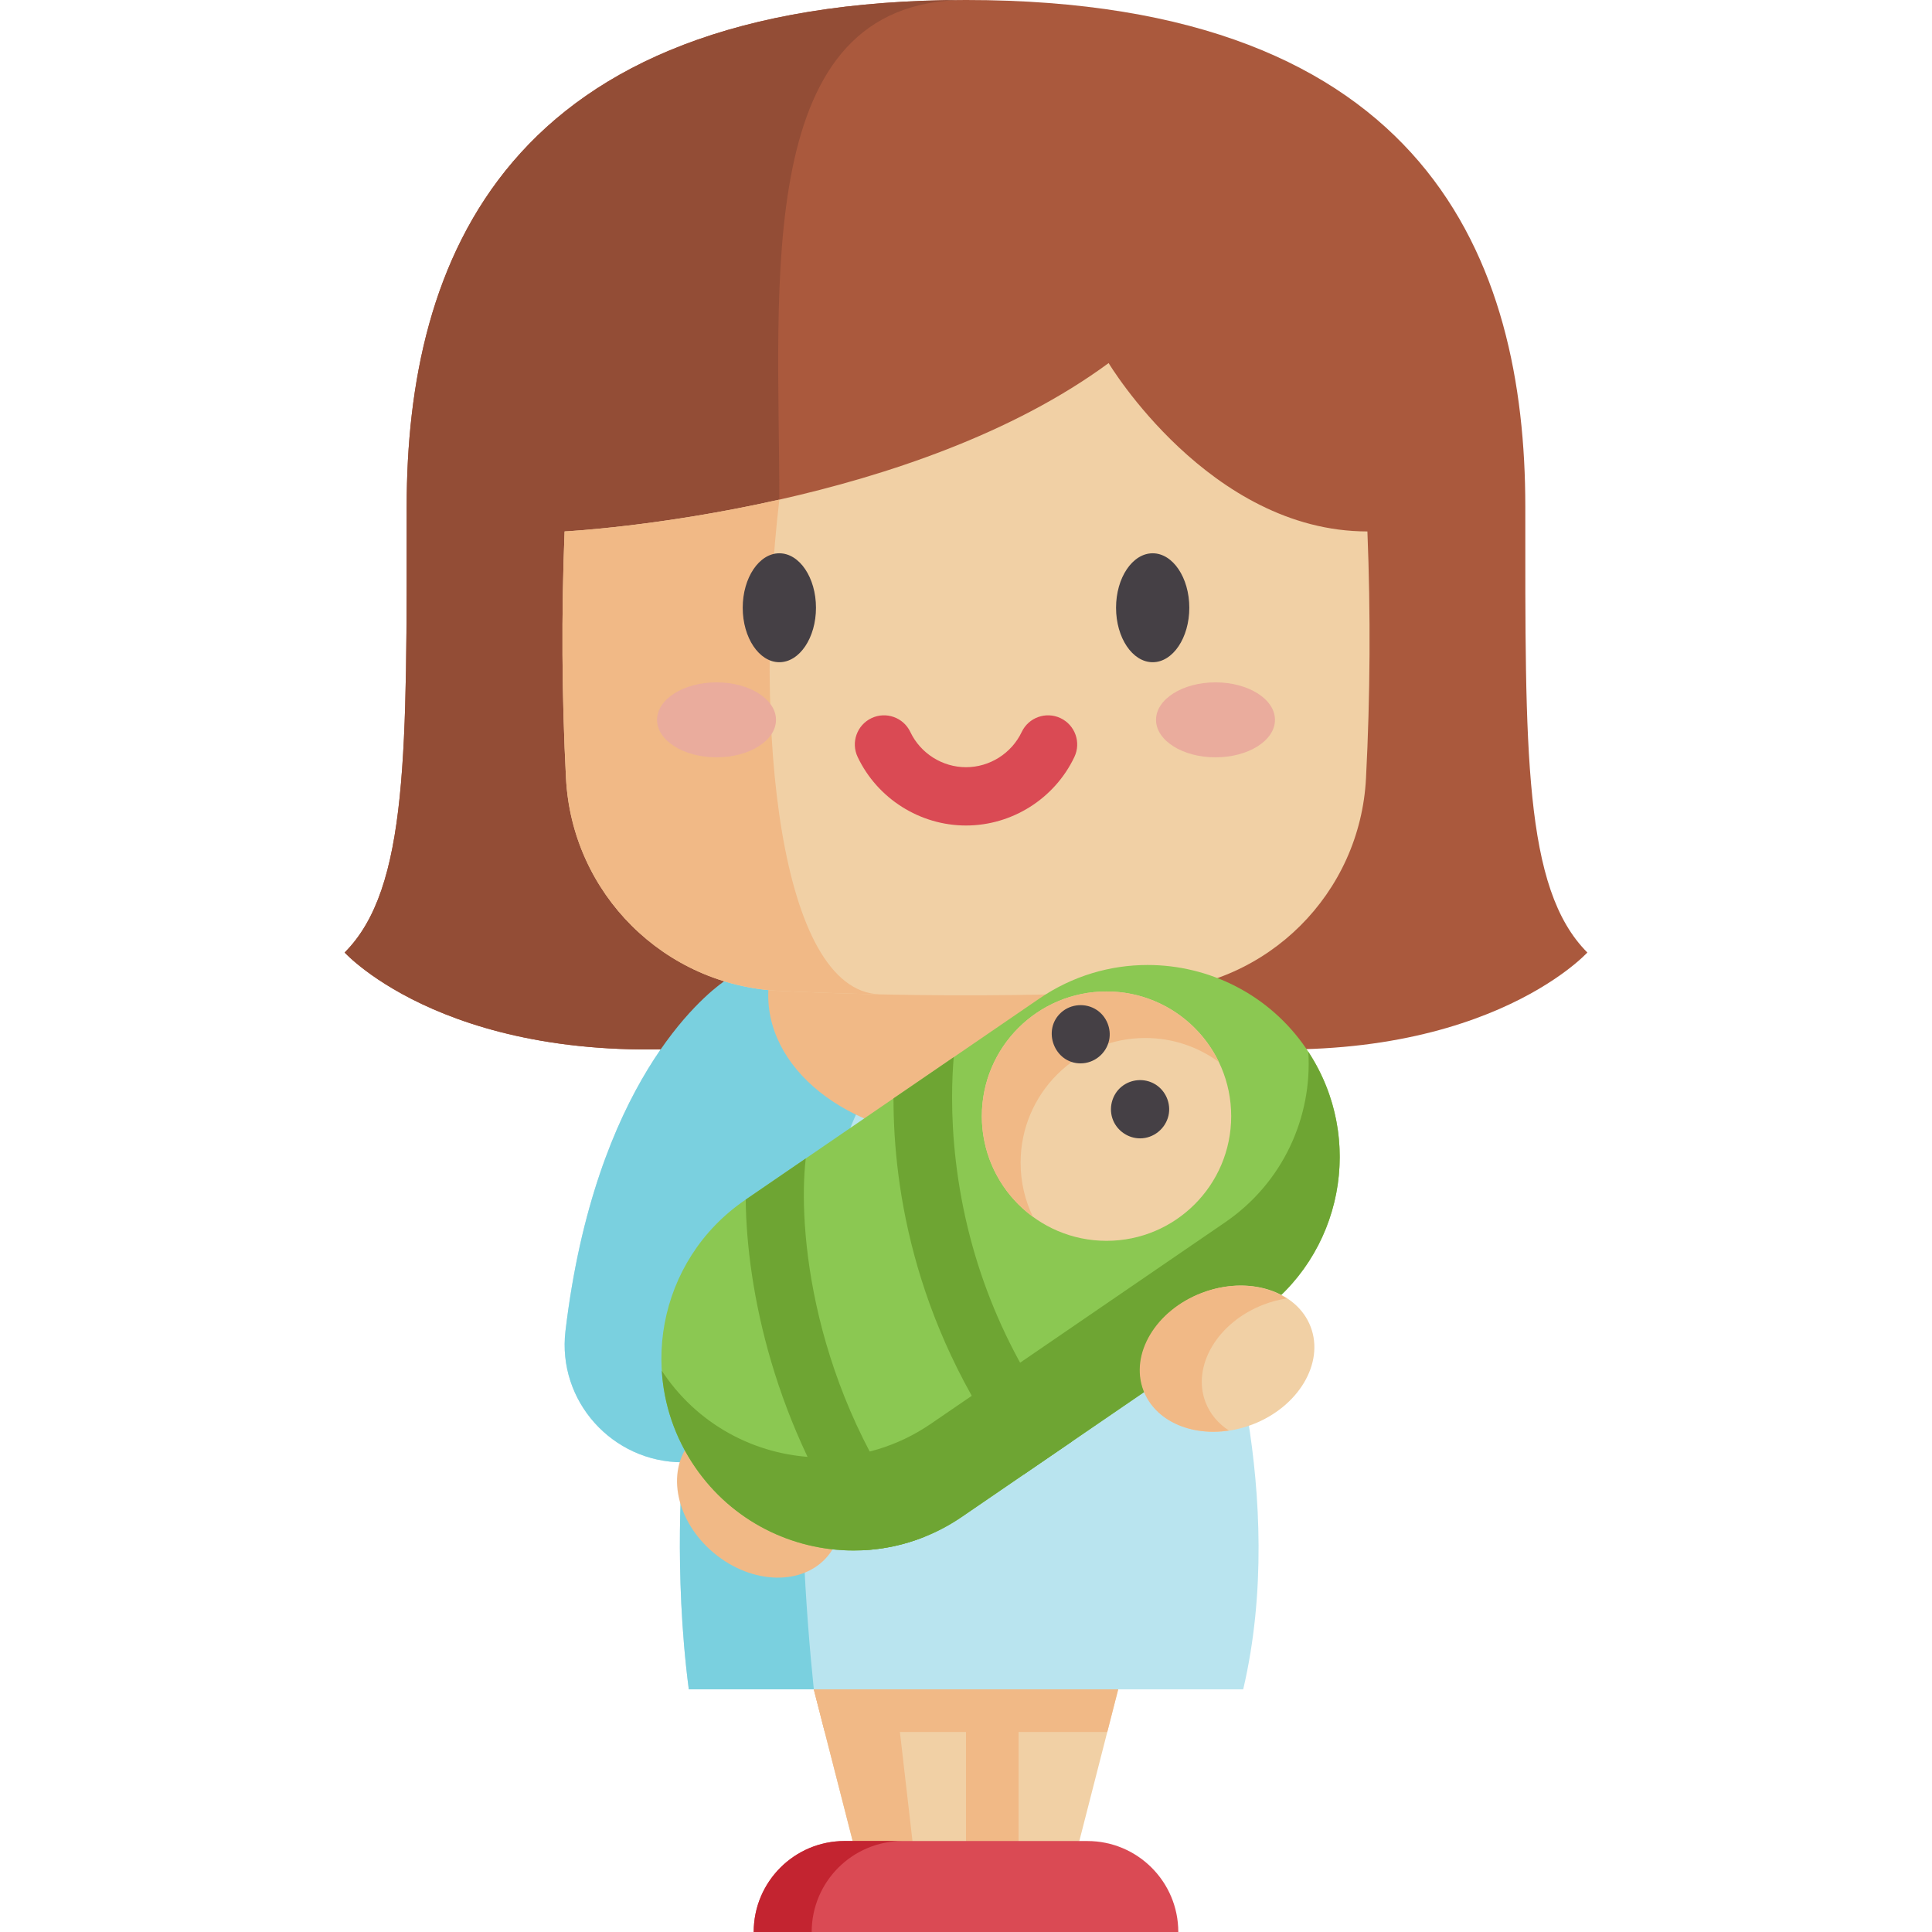 <svg id="Capa_1" enable-background="new 0 0 512 512" height="512" viewBox="0 0 512 512" width="512" xmlns="http://www.w3.org/2000/svg"><path d="m296.332 447.696-2.895 11.301-7.407 28.897-30.03 12.104-13.413-5.408-16.617-6.696-7.407-28.897-2.895-11.301 20.264-10.868 21.902-11.744z" fill="#f1d0a5"/><path d="m242.587 494.59-16.617-6.696-10.302-40.198 20.264-10.868z" fill="#f1b986"/><path d="m256 429.085h13.934v62.121h-13.934z" fill="#f1b986"/><path d="m420.664 252.425s-28.773 31.73-100.556 24.673h-128.206c-71.793 7.057-100.566-24.673-100.566-24.673 16.957-16.957 16.442-53.435 16.442-118.182s25.692-134.243 148.222-134.243 148.222 69.496 148.222 134.243-.515 101.226 16.442 118.182z" fill="#aa593d"/><path d="m296.332 447.696-2.895 11.301h-74.874l-2.895-11.301 20.264-10.868 21.902-11.744z" fill="#f1b986"/><path d="m322.883 343.14s18.67 52.897 6.579 104.556h-146.924c-4.121-31.565-1.607-60.173-1.607-60.173-18.669 0-33.282-16.265-31.075-34.803 7.8-65.492 36.443-88.711 42.046-92.672" fill="#b9e4ef"/><path d="m206.531 132.409v144.689h-14.629c-71.793 7.057-100.566-24.673-100.566-24.673 16.957-16.957 16.442-53.435 16.442-118.182s25.692-134.243 148.222-134.243c-56.753 0-49.469 75.08-49.469 132.409z" fill="#934d36"/><path d="m231.111 287.029c-23.303 39.744-19.872 117.842-15.442 160.667h-33.131c-4.121-31.565-1.607-60.173-1.607-60.173-18.669 0-33.282-16.265-31.075-34.803 7.8-65.492 36.443-88.711 42.046-92.672h42.268c2.607 8.757 2.257 17.915-3.059 26.981z" fill="#7ad0df"/><ellipse cx="256" cy="263.766" fill="#f1b986" rx="52.411" ry="38.058"/><path d="m362.006 206.222c-1.556 30.586-26.033 54.94-56.639 56.382-24.075 1.133-48.151 1.442-72.236.917-.031 0-.072 0-.103-.01-8.798-.185-17.596-.494-26.393-.907-30.596-1.442-55.074-25.796-56.639-56.382-1.123-21.799-1.236-43.587-.371-65.386h.01s25.147-1.277 56.897-8.427c28.217-6.346 61.646-17.338 87.267-36.19 0 0 26.723 44.617 68.579 44.617.874 21.799.751 43.587-.372 65.386z" fill="#f1d0a5"/><path d="m233.027 263.51c-8.798-.185-17.596-.494-26.393-.907-30.596-1.442-55.074-25.796-56.639-56.382-1.123-21.799-1.236-43.587-.371-65.386h.01s25.147-1.277 56.897-8.427v.01c-7.088 60.782.082 130 26.496 131.092z" fill="#f1b986"/><path d="m256.003 218.768c-12.21 0-23.483-7.129-28.717-18.161-1.83-3.855-.187-8.464 3.668-10.293 3.853-1.828 8.464-.188 10.292 3.668 2.691 5.67 8.483 9.334 14.758 9.334 6.274 0 12.066-3.664 14.758-9.334 1.829-3.855 6.44-5.496 10.293-3.667 3.855 1.83 5.497 6.438 3.667 10.293-5.238 11.032-16.51 18.16-28.719 18.16z" fill="#da4a54"/><path d="m206.535 146.628c-5.352 0-9.707 6.475-9.707 14.433 0 7.959 4.355 14.433 9.707 14.433 5.353 0 9.708-6.475 9.708-14.433s-4.355-14.433-9.708-14.433z" fill="#454045"/><path d="m305.471 146.628c-5.352 0-9.707 6.475-9.707 14.433 0 7.959 4.355 14.433 9.707 14.433 5.353 0 9.708-6.475 9.708-14.433s-4.355-14.433-9.708-14.433z" fill="#454045"/><ellipse cx="201.097" cy="397.408" fill="#f1b986" rx="18.658" ry="23.638" transform="matrix(.637 -.771 .771 .637 -233.323 299.164)"/><path d="m199.741 512h56.259v-24.108h-32.152c-13.314 0-24.107 10.794-24.107 24.108z" fill="#da4a54"/><path d="m239.218 487.888c-13.313 0-24.112 10.798-24.112 24.112h-15.366c0-13.313 10.788-24.112 24.101-24.112z" fill="#c32430"/><path d="m312.259 512h-56.259v-24.108h32.152c13.314 0 24.107 10.794 24.107 24.108z" fill="#da4a54"/><ellipse cx="322.12" cy="190.766" fill="#eaac9d" rx="15.759" ry="9.935"/><ellipse cx="189.885" cy="190.766" fill="#eaac9d" rx="15.759" ry="9.935"/><path d="m332.903 348.582-48.81 33.419-12.774 8.746-16.431 11.25c-3.142 2.153-6.439 3.904-9.838 5.254-5.357 2.163-10.951 3.338-16.555 3.595-.762.031-1.535.051-2.297.051-16.225 0-32.173-7.737-42.021-22.139-15.875-23.179-9.952-54.847 13.238-70.712l.206-.144 15.916-10.899 23.251-15.916 15.958-10.92 22.684-15.535c8.787-6.016 18.79-8.901 28.691-8.901 16.225 0 32.173 7.737 42.021 22.139 15.874 23.18 9.95 54.848-13.239 70.712z" fill="#8bc852"/><path d="m332.904 348.584-78.016 53.415c-8.787 6.016-18.79 8.901-28.691 8.901-16.225 0-32.173-7.737-42.021-22.139-5.378-7.85-8.252-16.668-8.798-25.518.185.288.371.577.567.855 9.859 14.392 25.806 22.139 42.031 22.139 9.9 0 19.903-2.885 28.691-8.901l78.016-53.415c15.329-10.498 23.117-27.887 22.036-45.173 15.143 23.097 9.086 54.167-13.815 69.836z" fill="#6ea533"/><ellipse cx="325.11" cy="360.067" fill="#f1d0a5" rx="23.638" ry="18.658" transform="matrix(.934 -.358 .358 .934 -107.305 140.153)"/><path d="m319.478 371.604c1.205 3.132 3.379 5.666 6.191 7.5-10.116 1.556-19.563-2.565-22.633-10.58-3.688-9.622 3.204-21.211 15.401-25.878 8.221-3.152 16.751-2.349 22.561 1.463-2.029.299-4.079.834-6.119 1.617-12.187 4.667-19.089 16.256-15.401 25.878z" fill="#f1b986"/><circle cx="293.238" cy="295.791" fill="#f1d0a5" r="33.041"/><path d="m323.01 281.448c-5.47-4.007-12.197-6.367-19.491-6.367-18.255 0-33.048 14.793-33.048 33.048 0 5.141 1.175 10.003 3.266 14.34-8.211-6.006-13.537-15.721-13.537-26.671 0-18.255 14.794-33.048 33.038-33.048 13.104 0 24.425 7.633 29.772 18.698z" fill="#f1b986"/><path d="m284.093 382.001-12.774 8.746c-28.876-37.509-34.542-75.523-34.532-99.66l15.958-10.92c-.258 3.06-.433 6.686-.433 10.776 0 4.935.268 10.539.979 16.648 3.183 27.238 13.536 52.231 30.802 74.41z" fill="#6ea533"/><path d="m245.049 407.251c-5.357 2.163-10.951 3.338-16.555 3.595-23.251-32.832-30.607-68.96-30.874-92.943l15.916-10.899c-2.091 17.678 1.092 61.245 31.513 100.247z" fill="#6ea533"/><g fill="#454045"><path d="m302.132 301.678c-3.093 0-5.953-1.918-7.14-4.77-1.289-3.096-.365-6.808 2.233-8.929 2.501-2.042 6.096-2.318 8.871-.657 2.818 1.687 4.301 5.11 3.564 8.318-.797 3.474-3.942 6.038-7.528 6.038z"/><path d="m286.369 281.806c-6.97 0-10.308-8.868-5.132-13.499 2.582-2.31 6.538-2.574 9.418-.656 2.593 1.727 3.92 4.965 3.273 8.014-.748 3.528-3.941 6.141-7.559 6.141z"/></g></svg>